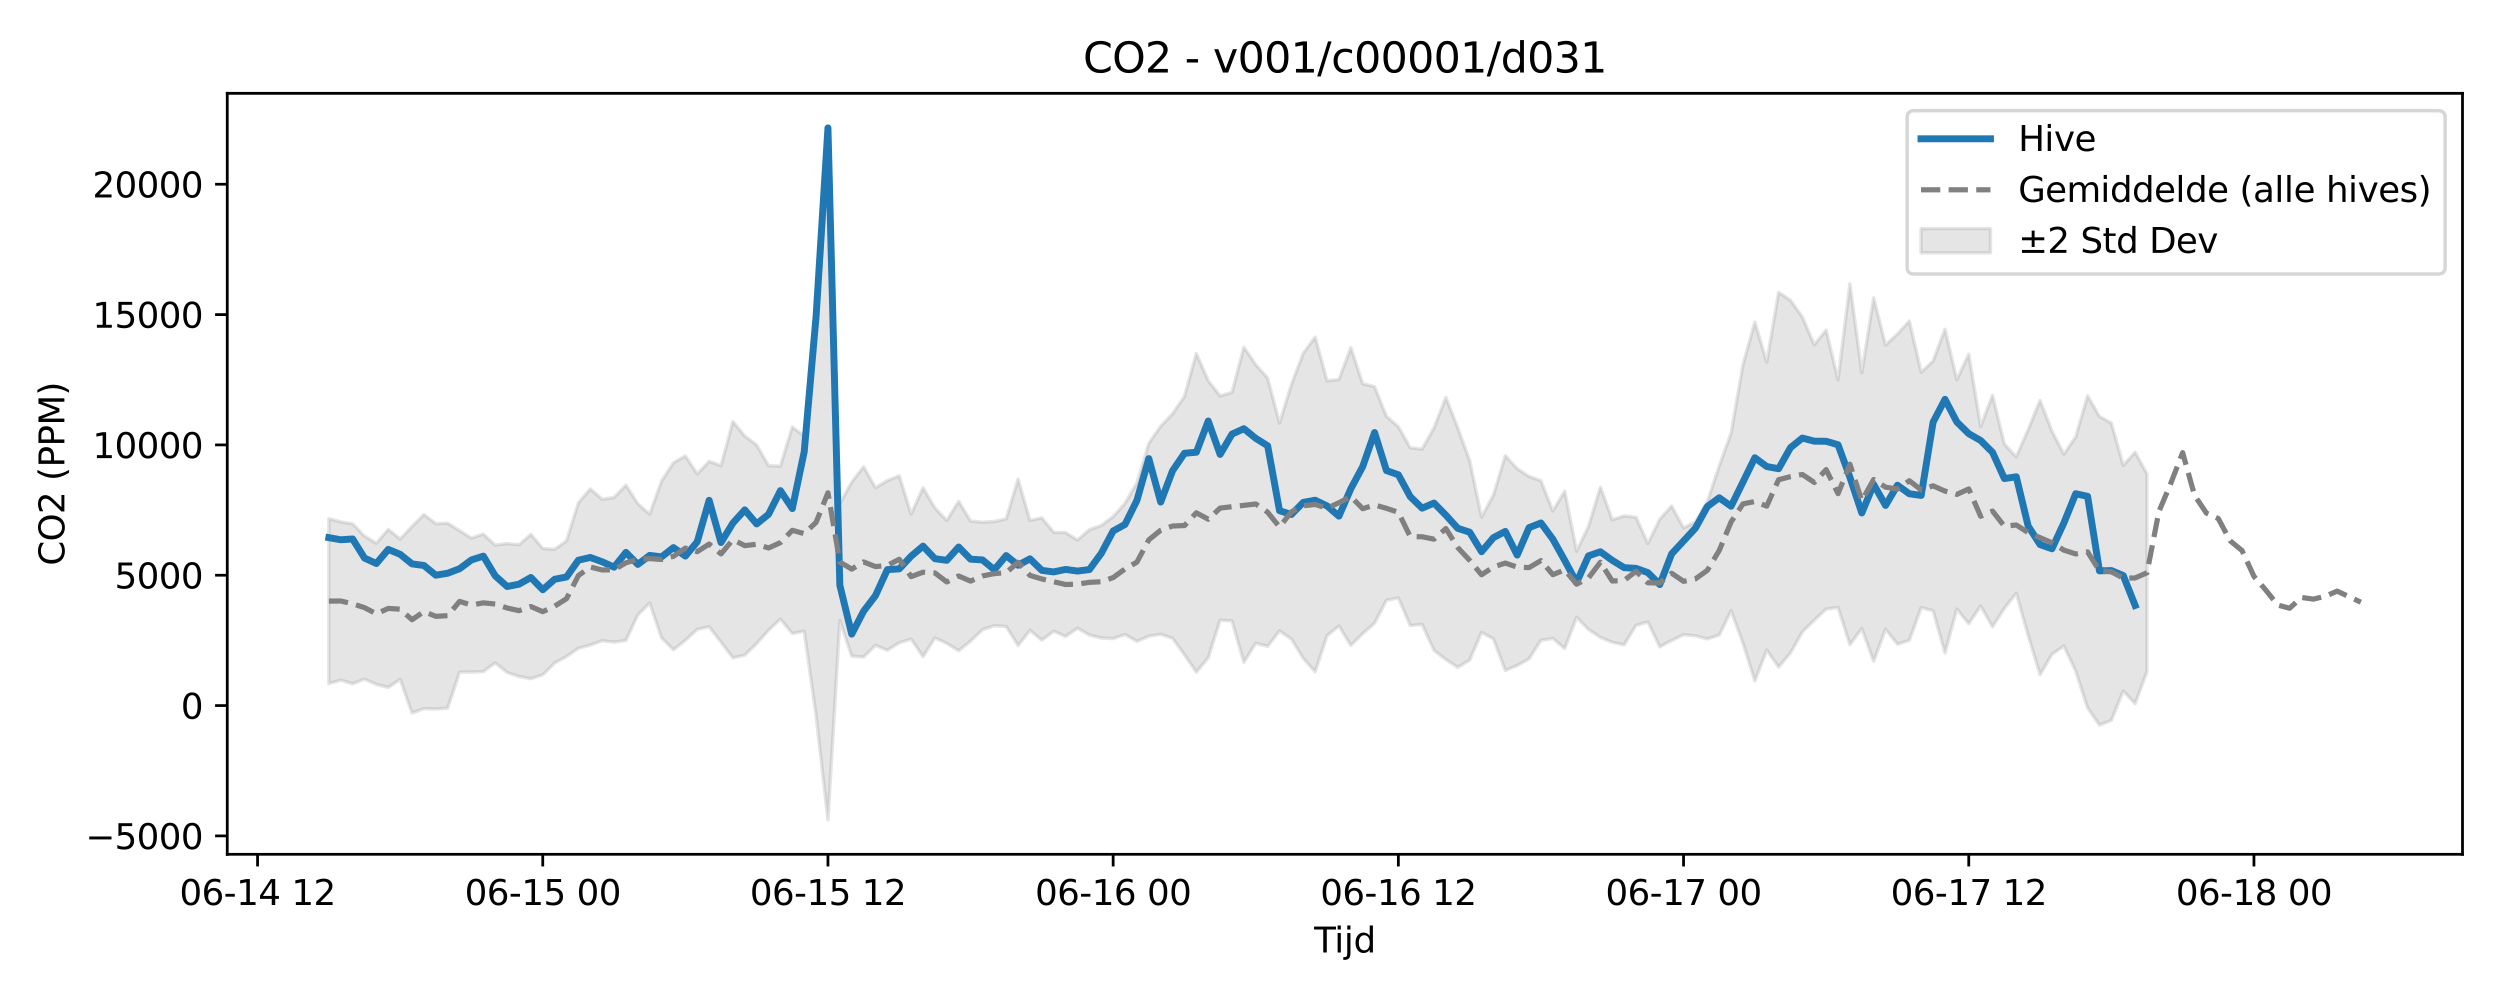 <?xml version="1.0" encoding="utf-8" standalone="no"?>
<!DOCTYPE svg PUBLIC "-//W3C//DTD SVG 1.1//EN"
  "http://www.w3.org/Graphics/SVG/1.1/DTD/svg11.dtd">
<svg xmlns:xlink="http://www.w3.org/1999/xlink" width="720pt" height="288pt" viewBox="0 0 720 288" xmlns="http://www.w3.org/2000/svg" version="1.1">
 <defs>
  <style type="text/css">*{stroke-linejoin: round; stroke-linecap: butt}</style>
 </defs>
 <g id="figure_1">
  <g id="patch_1">
   <path d="M 0 288 
L 720 288 
L 720 0 
L 0 0 
z
" style="fill: #ffffff"/>
  </g>
  <g id="axes_1">
   <g id="patch_2">
    <path d="M 65.45 246.04 
L 709.2 246.04 
L 709.2 26.88 
L 65.45 26.88 
z
" style="fill: #ffffff"/>
   </g>
   <g id="FillBetweenPolyCollection_1">
    <defs>
     <path id="m964cb16531" d="M 94.711 -138.63 
L 94.711 -91.133 
L 98.134 -92.121 
L 101.556 -91.079 
L 104.979 -92.403 
L 108.401 -90.89 
L 111.823 -90.005 
L 115.246 -92.346 
L 118.668 -82.645 
L 122.09 -83.895 
L 125.513 -83.794 
L 128.935 -84.058 
L 132.358 -94.414 
L 135.78 -94.449 
L 139.202 -94.579 
L 142.625 -97.083 
L 146.047 -94.321 
L 149.469 -93.159 
L 152.892 -92.535 
L 156.314 -93.641 
L 159.737 -97.05 
L 163.159 -98.911 
L 166.581 -101.287 
L 170.004 -102.213 
L 173.426 -103.475 
L 176.849 -103.066 
L 180.271 -103.557 
L 183.693 -110.902 
L 187.116 -114.313 
L 190.538 -104.28 
L 193.96 -100.845 
L 197.383 -103.594 
L 200.805 -106.721 
L 204.228 -107.488 
L 207.65 -103.096 
L 211.072 -98.554 
L 214.495 -99.306 
L 217.917 -102.648 
L 221.339 -106.47 
L 224.762 -109.695 
L 228.184 -105.545 
L 231.607 -106.222 
L 235.029 -81.845 
L 238.451 -51.922 
L 241.874 -109.278 
L 245.296 -99.041 
L 248.719 -98.768 
L 252.141 -102.13 
L 255.563 -100.721 
L 258.986 -102.885 
L 262.408 -103.938 
L 265.83 -98.891 
L 269.253 -104.271 
L 272.675 -102.708 
L 276.098 -100.598 
L 279.52 -103.345 
L 282.942 -106.643 
L 286.365 -107.786 
L 289.787 -107.569 
L 293.21 -102.1 
L 296.632 -106.453 
L 300.054 -103.639 
L 303.477 -106.207 
L 306.899 -104.697 
L 310.321 -107.072 
L 313.744 -105.116 
L 317.166 -104.264 
L 320.589 -104.086 
L 324.011 -105.231 
L 327.433 -103.292 
L 330.856 -104.769 
L 334.278 -105.334 
L 337.7 -104.16 
L 341.123 -99.441 
L 344.545 -94.432 
L 347.968 -98.549 
L 351.39 -109.365 
L 354.812 -109.198 
L 358.235 -97.233 
L 361.657 -102.745 
L 365.08 -101.862 
L 368.502 -106.312 
L 371.924 -103.958 
L 375.347 -98.381 
L 378.769 -94.531 
L 382.191 -104.929 
L 385.614 -107.726 
L 389.036 -102.128 
L 392.459 -105.502 
L 395.881 -108.536 
L 399.303 -115.114 
L 402.726 -115.797 
L 406.148 -107.871 
L 409.57 -108.163 
L 412.993 -100.664 
L 416.415 -98.037 
L 419.838 -95.811 
L 423.26 -97.874 
L 426.682 -105.856 
L 430.105 -104.006 
L 433.527 -94.916 
L 436.95 -96.318 
L 440.372 -98.278 
L 443.794 -103.584 
L 447.217 -104.123 
L 450.639 -101.247 
L 454.061 -110.225 
L 457.484 -106.707 
L 460.906 -104.443 
L 464.329 -103.014 
L 467.751 -102.274 
L 471.173 -107.904 
L 474.596 -108.845 
L 478.018 -101.716 
L 481.44 -103.547 
L 484.863 -105.183 
L 488.285 -104.892 
L 491.708 -103.979 
L 495.13 -105.098 
L 498.552 -112.104 
L 501.975 -102.798 
L 505.397 -91.897 
L 508.82 -100.778 
L 512.242 -95.88 
L 515.664 -99.95 
L 519.087 -106.029 
L 522.509 -109.37 
L 525.931 -112.574 
L 529.354 -113.055 
L 532.776 -102.349 
L 536.199 -106.96 
L 539.621 -97.562 
L 543.043 -106.765 
L 546.466 -102.478 
L 549.888 -103.57 
L 553.311 -113.001 
L 556.733 -112.101 
L 560.155 -99.964 
L 563.578 -112.58 
L 567 -108.363 
L 570.422 -113.466 
L 573.845 -107.476 
L 577.267 -112.781 
L 580.69 -117.143 
L 584.112 -104.97 
L 587.534 -93.705 
L 590.957 -99.536 
L 594.379 -101.958 
L 597.801 -94.732 
L 601.224 -84.121 
L 604.646 -79.173 
L 608.069 -80.508 
L 611.491 -88.993 
L 614.913 -85.341 
L 618.336 -94.605 
L 618.336 -151.494 
L 618.336 -151.494 
L 614.913 -157.755 
L 611.491 -153.997 
L 608.069 -166.165 
L 604.646 -168.051 
L 601.224 -173.992 
L 597.801 -162.186 
L 594.379 -157.188 
L 590.957 -163.852 
L 587.534 -172.654 
L 584.112 -164.26 
L 580.69 -156.458 
L 577.267 -160.092 
L 573.845 -174.148 
L 570.422 -165.172 
L 567 -186.003 
L 563.578 -178.642 
L 560.155 -193.167 
L 556.733 -184.061 
L 553.311 -180.792 
L 549.888 -195.533 
L 546.466 -191.822 
L 543.043 -188.628 
L 539.621 -202.219 
L 536.199 -180.679 
L 532.776 -206.277 
L 529.354 -178.602 
L 525.931 -192.918 
L 522.509 -188.73 
L 519.087 -196.678 
L 515.664 -201.494 
L 512.242 -203.818 
L 508.82 -183.71 
L 505.397 -195.234 
L 501.975 -182.947 
L 498.552 -163.256 
L 495.13 -153.808 
L 491.708 -143.486 
L 488.285 -137.674 
L 484.863 -135.974 
L 481.44 -142.249 
L 478.018 -138.473 
L 474.596 -131.473 
L 471.173 -139.041 
L 467.751 -139.406 
L 464.329 -138.331 
L 460.906 -147.706 
L 457.484 -136.37 
L 454.061 -129.287 
L 450.639 -146.528 
L 447.217 -140.863 
L 443.794 -149.529 
L 440.372 -150.781 
L 436.95 -153.035 
L 433.527 -156.756 
L 430.105 -145.412 
L 426.682 -139.077 
L 423.26 -155.366 
L 419.838 -164.78 
L 416.415 -173.526 
L 412.993 -164.777 
L 409.57 -158.664 
L 406.148 -159.027 
L 402.726 -165.121 
L 399.303 -168.079 
L 395.881 -176.632 
L 392.459 -177.487 
L 389.036 -187.852 
L 385.614 -178.708 
L 382.191 -178.325 
L 378.769 -190.9 
L 375.347 -186.294 
L 371.924 -177.234 
L 368.502 -166.141 
L 365.08 -179.101 
L 361.657 -182.957 
L 358.235 -188.012 
L 354.812 -174.998 
L 351.39 -173.987 
L 347.968 -178.365 
L 344.545 -186.204 
L 341.123 -173.837 
L 337.7 -168.851 
L 334.278 -165.257 
L 330.856 -160.288 
L 327.433 -148.936 
L 324.011 -143.055 
L 320.589 -139.234 
L 317.166 -136.642 
L 313.744 -135.455 
L 310.321 -132.457 
L 306.899 -134.621 
L 303.477 -134.666 
L 300.054 -138.879 
L 296.632 -138.097 
L 293.21 -150.026 
L 289.787 -138.572 
L 286.365 -137.809 
L 282.942 -137.61 
L 279.52 -137.929 
L 276.098 -143.626 
L 272.675 -138.099 
L 269.253 -141.719 
L 265.83 -147.526 
L 262.408 -139.929 
L 258.986 -150.966 
L 255.563 -149.605 
L 252.141 -147.526 
L 248.719 -153.554 
L 245.296 -149.147 
L 241.874 -142.991 
L 238.451 -240.238 
L 235.029 -193.274 
L 231.607 -162.407 
L 228.184 -164.997 
L 224.762 -153.77 
L 221.339 -153.88 
L 217.917 -159.869 
L 214.495 -162.399 
L 211.072 -166.611 
L 207.65 -153.862 
L 204.228 -155.132 
L 200.805 -151.515 
L 197.383 -156.689 
L 193.96 -154.726 
L 190.538 -149.467 
L 187.116 -139.915 
L 183.693 -142.918 
L 180.271 -148.292 
L 176.849 -144.729 
L 173.426 -144.22 
L 170.004 -147.191 
L 166.581 -143.199 
L 163.159 -132.263 
L 159.737 -129.791 
L 156.314 -130.039 
L 152.892 -134.098 
L 149.469 -131.107 
L 146.047 -131.46 
L 142.625 -131 
L 139.202 -134.179 
L 135.78 -133.027 
L 132.358 -135.169 
L 128.935 -137.311 
L 125.513 -137.198 
L 122.09 -139.821 
L 118.668 -136.393 
L 115.246 -132.767 
L 111.823 -135.542 
L 108.401 -131.556 
L 104.979 -133.592 
L 101.556 -137.13 
L 98.134 -137.703 
L 94.711 -138.63 
z
" style="stroke: #808080; stroke-opacity: 0.2"/>
    </defs>
    <g clip-path="url(#p8653b56f9a)">
     <use xlink:href="#m964cb16531" x="0" y="288" style="fill: #808080; fill-opacity: 0.2; stroke: #808080; stroke-opacity: 0.2"/>
    </g>
   </g>
   <g id="matplotlib.axis_1">
    <g id="xtick_1">
     <g id="line2d_1">
      <defs>
       <path id="m9cce26151d" d="M 0 0 
L 0 3.5 
" style="stroke: #000000; stroke-width: 0.8"/>
      </defs>
      <g>
       <use xlink:href="#m9cce26151d" x="74.177" y="246.04" style="stroke: #000000; stroke-width: 0.8"/>
      </g>
     </g>
     <g id="text_1">
      <!-- 06-14 12 -->
      <g transform="translate(51.697 260.638) scale(0.1 -0.1)">
       <defs>
        <path id="DejaVuSans-30" d="M 2034 4250 
Q 1547 4250 1301 3770 
Q 1056 3291 1056 2328 
Q 1056 1369 1301 889 
Q 1547 409 2034 409 
Q 2525 409 2770 889 
Q 3016 1369 3016 2328 
Q 3016 3291 2770 3770 
Q 2525 4250 2034 4250 
z
M 2034 4750 
Q 2819 4750 3233 4129 
Q 3647 3509 3647 2328 
Q 3647 1150 3233 529 
Q 2819 -91 2034 -91 
Q 1250 -91 836 529 
Q 422 1150 422 2328 
Q 422 3509 836 4129 
Q 1250 4750 2034 4750 
z
" transform="scale(0.016)"/>
        <path id="DejaVuSans-36" d="M 2113 2584 
Q 1688 2584 1439 2293 
Q 1191 2003 1191 1497 
Q 1191 994 1439 701 
Q 1688 409 2113 409 
Q 2538 409 2786 701 
Q 3034 994 3034 1497 
Q 3034 2003 2786 2293 
Q 2538 2584 2113 2584 
z
M 3366 4563 
L 3366 3988 
Q 3128 4100 2886 4159 
Q 2644 4219 2406 4219 
Q 1781 4219 1451 3797 
Q 1122 3375 1075 2522 
Q 1259 2794 1537 2939 
Q 1816 3084 2150 3084 
Q 2853 3084 3261 2657 
Q 3669 2231 3669 1497 
Q 3669 778 3244 343 
Q 2819 -91 2113 -91 
Q 1303 -91 875 529 
Q 447 1150 447 2328 
Q 447 3434 972 4092 
Q 1497 4750 2381 4750 
Q 2619 4750 2861 4703 
Q 3103 4656 3366 4563 
z
" transform="scale(0.016)"/>
        <path id="DejaVuSans-2d" d="M 313 2009 
L 1997 2009 
L 1997 1497 
L 313 1497 
L 313 2009 
z
" transform="scale(0.016)"/>
        <path id="DejaVuSans-31" d="M 794 531 
L 1825 531 
L 1825 4091 
L 703 3866 
L 703 4441 
L 1819 4666 
L 2450 4666 
L 2450 531 
L 3481 531 
L 3481 0 
L 794 0 
L 794 531 
z
" transform="scale(0.016)"/>
        <path id="DejaVuSans-34" d="M 2419 4116 
L 825 1625 
L 2419 1625 
L 2419 4116 
z
M 2253 4666 
L 3047 4666 
L 3047 1625 
L 3713 1625 
L 3713 1100 
L 3047 1100 
L 3047 0 
L 2419 0 
L 2419 1100 
L 313 1100 
L 313 1709 
L 2253 4666 
z
" transform="scale(0.016)"/>
        <path id="DejaVuSans-20" transform="scale(0.016)"/>
        <path id="DejaVuSans-32" d="M 1228 531 
L 3431 531 
L 3431 0 
L 469 0 
L 469 531 
Q 828 903 1448 1529 
Q 2069 2156 2228 2338 
Q 2531 2678 2651 2914 
Q 2772 3150 2772 3378 
Q 2772 3750 2511 3984 
Q 2250 4219 1831 4219 
Q 1534 4219 1204 4116 
Q 875 4013 500 3803 
L 500 4441 
Q 881 4594 1212 4672 
Q 1544 4750 1819 4750 
Q 2544 4750 2975 4387 
Q 3406 4025 3406 3419 
Q 3406 3131 3298 2873 
Q 3191 2616 2906 2266 
Q 2828 2175 2409 1742 
Q 1991 1309 1228 531 
z
" transform="scale(0.016)"/>
       </defs>
       <use xlink:href="#DejaVuSans-30"/>
       <use xlink:href="#DejaVuSans-36" transform="translate(63.623 0)"/>
       <use xlink:href="#DejaVuSans-2d" transform="translate(127.246 0)"/>
       <use xlink:href="#DejaVuSans-31" transform="translate(163.33 0)"/>
       <use xlink:href="#DejaVuSans-34" transform="translate(226.953 0)"/>
       <use xlink:href="#DejaVuSans-20" transform="translate(290.576 0)"/>
       <use xlink:href="#DejaVuSans-31" transform="translate(322.363 0)"/>
       <use xlink:href="#DejaVuSans-32" transform="translate(385.986 0)"/>
      </g>
     </g>
    </g>
    <g id="xtick_2">
     <g id="line2d_2">
      <g>
       <use xlink:href="#m9cce26151d" x="156.314" y="246.04" style="stroke: #000000; stroke-width: 0.8"/>
      </g>
     </g>
     <g id="text_2">
      <!-- 06-15 00 -->
      <g transform="translate(133.834 260.638) scale(0.1 -0.1)">
       <defs>
        <path id="DejaVuSans-35" d="M 691 4666 
L 3169 4666 
L 3169 4134 
L 1269 4134 
L 1269 2991 
Q 1406 3038 1543 3061 
Q 1681 3084 1819 3084 
Q 2600 3084 3056 2656 
Q 3513 2228 3513 1497 
Q 3513 744 3044 326 
Q 2575 -91 1722 -91 
Q 1428 -91 1123 -41 
Q 819 9 494 109 
L 494 744 
Q 775 591 1075 516 
Q 1375 441 1709 441 
Q 2250 441 2565 725 
Q 2881 1009 2881 1497 
Q 2881 1984 2565 2268 
Q 2250 2553 1709 2553 
Q 1456 2553 1204 2497 
Q 953 2441 691 2322 
L 691 4666 
z
" transform="scale(0.016)"/>
       </defs>
       <use xlink:href="#DejaVuSans-30"/>
       <use xlink:href="#DejaVuSans-36" transform="translate(63.623 0)"/>
       <use xlink:href="#DejaVuSans-2d" transform="translate(127.246 0)"/>
       <use xlink:href="#DejaVuSans-31" transform="translate(163.33 0)"/>
       <use xlink:href="#DejaVuSans-35" transform="translate(226.953 0)"/>
       <use xlink:href="#DejaVuSans-20" transform="translate(290.576 0)"/>
       <use xlink:href="#DejaVuSans-30" transform="translate(322.363 0)"/>
       <use xlink:href="#DejaVuSans-30" transform="translate(385.986 0)"/>
      </g>
     </g>
    </g>
    <g id="xtick_3">
     <g id="line2d_3">
      <g>
       <use xlink:href="#m9cce26151d" x="238.451" y="246.04" style="stroke: #000000; stroke-width: 0.8"/>
      </g>
     </g>
     <g id="text_3">
      <!-- 06-15 12 -->
      <g transform="translate(215.971 260.638) scale(0.1 -0.1)">
       <use xlink:href="#DejaVuSans-30"/>
       <use xlink:href="#DejaVuSans-36" transform="translate(63.623 0)"/>
       <use xlink:href="#DejaVuSans-2d" transform="translate(127.246 0)"/>
       <use xlink:href="#DejaVuSans-31" transform="translate(163.33 0)"/>
       <use xlink:href="#DejaVuSans-35" transform="translate(226.953 0)"/>
       <use xlink:href="#DejaVuSans-20" transform="translate(290.576 0)"/>
       <use xlink:href="#DejaVuSans-31" transform="translate(322.363 0)"/>
       <use xlink:href="#DejaVuSans-32" transform="translate(385.986 0)"/>
      </g>
     </g>
    </g>
    <g id="xtick_4">
     <g id="line2d_4">
      <g>
       <use xlink:href="#m9cce26151d" x="320.589" y="246.04" style="stroke: #000000; stroke-width: 0.8"/>
      </g>
     </g>
     <g id="text_4">
      <!-- 06-16 00 -->
      <g transform="translate(298.108 260.638) scale(0.1 -0.1)">
       <use xlink:href="#DejaVuSans-30"/>
       <use xlink:href="#DejaVuSans-36" transform="translate(63.623 0)"/>
       <use xlink:href="#DejaVuSans-2d" transform="translate(127.246 0)"/>
       <use xlink:href="#DejaVuSans-31" transform="translate(163.33 0)"/>
       <use xlink:href="#DejaVuSans-36" transform="translate(226.953 0)"/>
       <use xlink:href="#DejaVuSans-20" transform="translate(290.576 0)"/>
       <use xlink:href="#DejaVuSans-30" transform="translate(322.363 0)"/>
       <use xlink:href="#DejaVuSans-30" transform="translate(385.986 0)"/>
      </g>
     </g>
    </g>
    <g id="xtick_5">
     <g id="line2d_5">
      <g>
       <use xlink:href="#m9cce26151d" x="402.726" y="246.04" style="stroke: #000000; stroke-width: 0.8"/>
      </g>
     </g>
     <g id="text_5">
      <!-- 06-16 12 -->
      <g transform="translate(380.245 260.638) scale(0.1 -0.1)">
       <use xlink:href="#DejaVuSans-30"/>
       <use xlink:href="#DejaVuSans-36" transform="translate(63.623 0)"/>
       <use xlink:href="#DejaVuSans-2d" transform="translate(127.246 0)"/>
       <use xlink:href="#DejaVuSans-31" transform="translate(163.33 0)"/>
       <use xlink:href="#DejaVuSans-36" transform="translate(226.953 0)"/>
       <use xlink:href="#DejaVuSans-20" transform="translate(290.576 0)"/>
       <use xlink:href="#DejaVuSans-31" transform="translate(322.363 0)"/>
       <use xlink:href="#DejaVuSans-32" transform="translate(385.986 0)"/>
      </g>
     </g>
    </g>
    <g id="xtick_6">
     <g id="line2d_6">
      <g>
       <use xlink:href="#m9cce26151d" x="484.863" y="246.04" style="stroke: #000000; stroke-width: 0.8"/>
      </g>
     </g>
     <g id="text_6">
      <!-- 06-17 00 -->
      <g transform="translate(462.382 260.638) scale(0.1 -0.1)">
       <defs>
        <path id="DejaVuSans-37" d="M 525 4666 
L 3525 4666 
L 3525 4397 
L 1831 0 
L 1172 0 
L 2766 4134 
L 525 4134 
L 525 4666 
z
" transform="scale(0.016)"/>
       </defs>
       <use xlink:href="#DejaVuSans-30"/>
       <use xlink:href="#DejaVuSans-36" transform="translate(63.623 0)"/>
       <use xlink:href="#DejaVuSans-2d" transform="translate(127.246 0)"/>
       <use xlink:href="#DejaVuSans-31" transform="translate(163.33 0)"/>
       <use xlink:href="#DejaVuSans-37" transform="translate(226.953 0)"/>
       <use xlink:href="#DejaVuSans-20" transform="translate(290.576 0)"/>
       <use xlink:href="#DejaVuSans-30" transform="translate(322.363 0)"/>
       <use xlink:href="#DejaVuSans-30" transform="translate(385.986 0)"/>
      </g>
     </g>
    </g>
    <g id="xtick_7">
     <g id="line2d_7">
      <g>
       <use xlink:href="#m9cce26151d" x="567" y="246.04" style="stroke: #000000; stroke-width: 0.8"/>
      </g>
     </g>
     <g id="text_7">
      <!-- 06-17 12 -->
      <g transform="translate(544.52 260.638) scale(0.1 -0.1)">
       <use xlink:href="#DejaVuSans-30"/>
       <use xlink:href="#DejaVuSans-36" transform="translate(63.623 0)"/>
       <use xlink:href="#DejaVuSans-2d" transform="translate(127.246 0)"/>
       <use xlink:href="#DejaVuSans-31" transform="translate(163.33 0)"/>
       <use xlink:href="#DejaVuSans-37" transform="translate(226.953 0)"/>
       <use xlink:href="#DejaVuSans-20" transform="translate(290.576 0)"/>
       <use xlink:href="#DejaVuSans-31" transform="translate(322.363 0)"/>
       <use xlink:href="#DejaVuSans-32" transform="translate(385.986 0)"/>
      </g>
     </g>
    </g>
    <g id="xtick_8">
     <g id="line2d_8">
      <g>
       <use xlink:href="#m9cce26151d" x="649.137" y="246.04" style="stroke: #000000; stroke-width: 0.8"/>
      </g>
     </g>
     <g id="text_8">
      <!-- 06-18 00 -->
      <g transform="translate(626.657 260.638) scale(0.1 -0.1)">
       <defs>
        <path id="DejaVuSans-38" d="M 2034 2216 
Q 1584 2216 1326 1975 
Q 1069 1734 1069 1313 
Q 1069 891 1326 650 
Q 1584 409 2034 409 
Q 2484 409 2743 651 
Q 3003 894 3003 1313 
Q 3003 1734 2745 1975 
Q 2488 2216 2034 2216 
z
M 1403 2484 
Q 997 2584 770 2862 
Q 544 3141 544 3541 
Q 544 4100 942 4425 
Q 1341 4750 2034 4750 
Q 2731 4750 3128 4425 
Q 3525 4100 3525 3541 
Q 3525 3141 3298 2862 
Q 3072 2584 2669 2484 
Q 3125 2378 3379 2068 
Q 3634 1759 3634 1313 
Q 3634 634 3220 271 
Q 2806 -91 2034 -91 
Q 1263 -91 848 271 
Q 434 634 434 1313 
Q 434 1759 690 2068 
Q 947 2378 1403 2484 
z
M 1172 3481 
Q 1172 3119 1398 2916 
Q 1625 2713 2034 2713 
Q 2441 2713 2670 2916 
Q 2900 3119 2900 3481 
Q 2900 3844 2670 4047 
Q 2441 4250 2034 4250 
Q 1625 4250 1398 4047 
Q 1172 3844 1172 3481 
z
" transform="scale(0.016)"/>
       </defs>
       <use xlink:href="#DejaVuSans-30"/>
       <use xlink:href="#DejaVuSans-36" transform="translate(63.623 0)"/>
       <use xlink:href="#DejaVuSans-2d" transform="translate(127.246 0)"/>
       <use xlink:href="#DejaVuSans-31" transform="translate(163.33 0)"/>
       <use xlink:href="#DejaVuSans-38" transform="translate(226.953 0)"/>
       <use xlink:href="#DejaVuSans-20" transform="translate(290.576 0)"/>
       <use xlink:href="#DejaVuSans-30" transform="translate(322.363 0)"/>
       <use xlink:href="#DejaVuSans-30" transform="translate(385.986 0)"/>
      </g>
     </g>
    </g>
    <g id="text_9">
     <!-- Tijd -->
     <g transform="translate(378.475 274.317) scale(0.1 -0.1)">
      <defs>
       <path id="DejaVuSans-54" d="M -19 4666 
L 3928 4666 
L 3928 4134 
L 2272 4134 
L 2272 0 
L 1638 0 
L 1638 4134 
L -19 4134 
L -19 4666 
z
" transform="scale(0.016)"/>
       <path id="DejaVuSans-69" d="M 603 3500 
L 1178 3500 
L 1178 0 
L 603 0 
L 603 3500 
z
M 603 4863 
L 1178 4863 
L 1178 4134 
L 603 4134 
L 603 4863 
z
" transform="scale(0.016)"/>
       <path id="DejaVuSans-6a" d="M 603 3500 
L 1178 3500 
L 1178 -63 
Q 1178 -731 923 -1031 
Q 669 -1331 103 -1331 
L -116 -1331 
L -116 -844 
L 38 -844 
Q 366 -844 484 -692 
Q 603 -541 603 -63 
L 603 3500 
z
M 603 4863 
L 1178 4863 
L 1178 4134 
L 603 4134 
L 603 4863 
z
" transform="scale(0.016)"/>
       <path id="DejaVuSans-64" d="M 2906 2969 
L 2906 4863 
L 3481 4863 
L 3481 0 
L 2906 0 
L 2906 525 
Q 2725 213 2448 61 
Q 2172 -91 1784 -91 
Q 1150 -91 751 415 
Q 353 922 353 1747 
Q 353 2572 751 3078 
Q 1150 3584 1784 3584 
Q 2172 3584 2448 3432 
Q 2725 3281 2906 2969 
z
M 947 1747 
Q 947 1113 1208 752 
Q 1469 391 1925 391 
Q 2381 391 2643 752 
Q 2906 1113 2906 1747 
Q 2906 2381 2643 2742 
Q 2381 3103 1925 3103 
Q 1469 3103 1208 2742 
Q 947 2381 947 1747 
z
" transform="scale(0.016)"/>
      </defs>
      <use xlink:href="#DejaVuSans-54"/>
      <use xlink:href="#DejaVuSans-69" transform="translate(57.959 0)"/>
      <use xlink:href="#DejaVuSans-6a" transform="translate(85.742 0)"/>
      <use xlink:href="#DejaVuSans-64" transform="translate(113.525 0)"/>
     </g>
    </g>
   </g>
   <g id="matplotlib.axis_2">
    <g id="ytick_1">
     <g id="line2d_9">
      <defs>
       <path id="m018c1192df" d="M 0 0 
L -3.5 0 
" style="stroke: #000000; stroke-width: 0.8"/>
      </defs>
      <g>
       <use xlink:href="#m018c1192df" x="65.45" y="240.74" style="stroke: #000000; stroke-width: 0.8"/>
      </g>
     </g>
     <g id="text_10">
      <!-- −5000 -->
      <g transform="translate(24.62 244.54) scale(0.1 -0.1)">
       <defs>
        <path id="DejaVuSans-2212" d="M 678 2272 
L 4684 2272 
L 4684 1741 
L 678 1741 
L 678 2272 
z
" transform="scale(0.016)"/>
       </defs>
       <use xlink:href="#DejaVuSans-2212"/>
       <use xlink:href="#DejaVuSans-35" transform="translate(83.789 0)"/>
       <use xlink:href="#DejaVuSans-30" transform="translate(147.412 0)"/>
       <use xlink:href="#DejaVuSans-30" transform="translate(211.035 0)"/>
       <use xlink:href="#DejaVuSans-30" transform="translate(274.658 0)"/>
      </g>
     </g>
    </g>
    <g id="ytick_2">
     <g id="line2d_10">
      <g>
       <use xlink:href="#m018c1192df" x="65.45" y="203.205" style="stroke: #000000; stroke-width: 0.8"/>
      </g>
     </g>
     <g id="text_11">
      <!-- 0 -->
      <g transform="translate(52.087 207.004) scale(0.1 -0.1)">
       <use xlink:href="#DejaVuSans-30"/>
      </g>
     </g>
    </g>
    <g id="ytick_3">
     <g id="line2d_11">
      <g>
       <use xlink:href="#m018c1192df" x="65.45" y="165.669" style="stroke: #000000; stroke-width: 0.8"/>
      </g>
     </g>
     <g id="text_12">
      <!-- 5000 -->
      <g transform="translate(33 169.468) scale(0.1 -0.1)">
       <use xlink:href="#DejaVuSans-35"/>
       <use xlink:href="#DejaVuSans-30" transform="translate(63.623 0)"/>
       <use xlink:href="#DejaVuSans-30" transform="translate(127.246 0)"/>
       <use xlink:href="#DejaVuSans-30" transform="translate(190.869 0)"/>
      </g>
     </g>
    </g>
    <g id="ytick_4">
     <g id="line2d_12">
      <g>
       <use xlink:href="#m018c1192df" x="65.45" y="128.133" style="stroke: #000000; stroke-width: 0.8"/>
      </g>
     </g>
     <g id="text_13">
      <!-- 10000 -->
      <g transform="translate(26.637 131.933) scale(0.1 -0.1)">
       <use xlink:href="#DejaVuSans-31"/>
       <use xlink:href="#DejaVuSans-30" transform="translate(63.623 0)"/>
       <use xlink:href="#DejaVuSans-30" transform="translate(127.246 0)"/>
       <use xlink:href="#DejaVuSans-30" transform="translate(190.869 0)"/>
       <use xlink:href="#DejaVuSans-30" transform="translate(254.492 0)"/>
      </g>
     </g>
    </g>
    <g id="ytick_5">
     <g id="line2d_13">
      <g>
       <use xlink:href="#m018c1192df" x="65.45" y="90.598" style="stroke: #000000; stroke-width: 0.8"/>
      </g>
     </g>
     <g id="text_14">
      <!-- 15000 -->
      <g transform="translate(26.637 94.397) scale(0.1 -0.1)">
       <use xlink:href="#DejaVuSans-31"/>
       <use xlink:href="#DejaVuSans-35" transform="translate(63.623 0)"/>
       <use xlink:href="#DejaVuSans-30" transform="translate(127.246 0)"/>
       <use xlink:href="#DejaVuSans-30" transform="translate(190.869 0)"/>
       <use xlink:href="#DejaVuSans-30" transform="translate(254.492 0)"/>
      </g>
     </g>
    </g>
    <g id="ytick_6">
     <g id="line2d_14">
      <g>
       <use xlink:href="#m018c1192df" x="65.45" y="53.062" style="stroke: #000000; stroke-width: 0.8"/>
      </g>
     </g>
     <g id="text_15">
      <!-- 20000 -->
      <g transform="translate(26.637 56.861) scale(0.1 -0.1)">
       <use xlink:href="#DejaVuSans-32"/>
       <use xlink:href="#DejaVuSans-30" transform="translate(63.623 0)"/>
       <use xlink:href="#DejaVuSans-30" transform="translate(127.246 0)"/>
       <use xlink:href="#DejaVuSans-30" transform="translate(190.869 0)"/>
       <use xlink:href="#DejaVuSans-30" transform="translate(254.492 0)"/>
      </g>
     </g>
    </g>
    <g id="text_16">
     <!-- CO2 (PPM) -->
     <g transform="translate(18.541 162.903) rotate(-90) scale(0.1 -0.1)">
      <defs>
       <path id="DejaVuSans-43" d="M 4122 4306 
L 4122 3641 
Q 3803 3938 3442 4084 
Q 3081 4231 2675 4231 
Q 1875 4231 1450 3742 
Q 1025 3253 1025 2328 
Q 1025 1406 1450 917 
Q 1875 428 2675 428 
Q 3081 428 3442 575 
Q 3803 722 4122 1019 
L 4122 359 
Q 3791 134 3420 21 
Q 3050 -91 2638 -91 
Q 1578 -91 968 557 
Q 359 1206 359 2328 
Q 359 3453 968 4101 
Q 1578 4750 2638 4750 
Q 3056 4750 3426 4639 
Q 3797 4528 4122 4306 
z
" transform="scale(0.016)"/>
       <path id="DejaVuSans-4f" d="M 2522 4238 
Q 1834 4238 1429 3725 
Q 1025 3213 1025 2328 
Q 1025 1447 1429 934 
Q 1834 422 2522 422 
Q 3209 422 3611 934 
Q 4013 1447 4013 2328 
Q 4013 3213 3611 3725 
Q 3209 4238 2522 4238 
z
M 2522 4750 
Q 3503 4750 4090 4092 
Q 4678 3434 4678 2328 
Q 4678 1225 4090 567 
Q 3503 -91 2522 -91 
Q 1538 -91 948 565 
Q 359 1222 359 2328 
Q 359 3434 948 4092 
Q 1538 4750 2522 4750 
z
" transform="scale(0.016)"/>
       <path id="DejaVuSans-28" d="M 1984 4856 
Q 1566 4138 1362 3434 
Q 1159 2731 1159 2009 
Q 1159 1288 1364 580 
Q 1569 -128 1984 -844 
L 1484 -844 
Q 1016 -109 783 600 
Q 550 1309 550 2009 
Q 550 2706 781 3412 
Q 1013 4119 1484 4856 
L 1984 4856 
z
" transform="scale(0.016)"/>
       <path id="DejaVuSans-50" d="M 1259 4147 
L 1259 2394 
L 2053 2394 
Q 2494 2394 2734 2622 
Q 2975 2850 2975 3272 
Q 2975 3691 2734 3919 
Q 2494 4147 2053 4147 
L 1259 4147 
z
M 628 4666 
L 2053 4666 
Q 2838 4666 3239 4311 
Q 3641 3956 3641 3272 
Q 3641 2581 3239 2228 
Q 2838 1875 2053 1875 
L 1259 1875 
L 1259 0 
L 628 0 
L 628 4666 
z
" transform="scale(0.016)"/>
       <path id="DejaVuSans-4d" d="M 628 4666 
L 1569 4666 
L 2759 1491 
L 3956 4666 
L 4897 4666 
L 4897 0 
L 4281 0 
L 4281 4097 
L 3078 897 
L 2444 897 
L 1241 4097 
L 1241 0 
L 628 0 
L 628 4666 
z
" transform="scale(0.016)"/>
       <path id="DejaVuSans-29" d="M 513 4856 
L 1013 4856 
Q 1481 4119 1714 3412 
Q 1947 2706 1947 2009 
Q 1947 1309 1714 600 
Q 1481 -109 1013 -844 
L 513 -844 
Q 928 -128 1133 580 
Q 1338 1288 1338 2009 
Q 1338 2731 1133 3434 
Q 928 4138 513 4856 
z
" transform="scale(0.016)"/>
      </defs>
      <use xlink:href="#DejaVuSans-43"/>
      <use xlink:href="#DejaVuSans-4f" transform="translate(69.824 0)"/>
      <use xlink:href="#DejaVuSans-32" transform="translate(148.535 0)"/>
      <use xlink:href="#DejaVuSans-20" transform="translate(212.158 0)"/>
      <use xlink:href="#DejaVuSans-28" transform="translate(243.945 0)"/>
      <use xlink:href="#DejaVuSans-50" transform="translate(282.959 0)"/>
      <use xlink:href="#DejaVuSans-50" transform="translate(343.262 0)"/>
      <use xlink:href="#DejaVuSans-4d" transform="translate(403.564 0)"/>
      <use xlink:href="#DejaVuSans-29" transform="translate(489.844 0)"/>
     </g>
    </g>
   </g>
   <g id="line2d_15">
    <path d="M 94.711 154.844 
L 98.134 155.454 
L 101.556 155.224 
L 104.979 160.726 
L 108.401 162.288 
L 111.823 158.227 
L 115.246 159.648 
L 118.668 162.4 
L 122.09 162.861 
L 125.513 165.657 
L 128.935 165.094 
L 132.358 163.792 
L 135.78 161.257 
L 139.202 160.166 
L 142.625 165.849 
L 146.047 168.915 
L 149.469 168.249 
L 152.892 166.315 
L 156.314 169.843 
L 159.737 166.833 
L 163.159 166.17 
L 166.581 161.333 
L 170.004 160.549 
L 173.426 161.793 
L 176.849 163.349 
L 180.271 159.093 
L 183.693 162.549 
L 187.116 159.949 
L 190.538 160.372 
L 193.96 157.704 
L 197.383 160.151 
L 200.805 156.035 
L 204.228 144.091 
L 207.65 156.25 
L 211.072 150.645 
L 214.495 146.849 
L 217.917 150.893 
L 221.339 148.122 
L 224.762 141.309 
L 228.184 146.47 
L 231.607 130.128 
L 235.029 91.143 
L 238.451 36.842 
L 241.874 168.557 
L 245.296 182.625 
L 248.719 176.019 
L 252.141 171.525 
L 255.563 164.048 
L 258.986 163.835 
L 262.408 160.179 
L 265.83 157.289 
L 269.253 160.902 
L 272.675 161.373 
L 276.098 157.546 
L 279.52 161.042 
L 282.942 161.257 
L 286.365 164.07 
L 289.787 160.006 
L 293.21 162.789 
L 296.632 160.945 
L 300.054 164.268 
L 303.477 164.708 
L 306.899 163.995 
L 310.321 164.465 
L 313.744 164.038 
L 317.166 159.358 
L 320.589 152.925 
L 324.011 151.028 
L 327.433 144.111 
L 330.856 132.08 
L 334.278 144.594 
L 337.7 135.573 
L 341.123 130.543 
L 344.545 130.243 
L 347.968 121.254 
L 351.39 130.864 
L 354.812 125.026 
L 358.235 123.467 
L 361.657 126.244 
L 365.08 128.376 
L 368.502 147.074 
L 371.924 148.175 
L 375.347 144.687 
L 378.769 144.064 
L 382.191 145.708 
L 385.614 148.643 
L 389.036 140.758 
L 392.459 134.367 
L 395.881 124.571 
L 399.303 135.528 
L 402.726 136.734 
L 406.148 143.03 
L 409.57 146.353 
L 412.993 144.882 
L 416.415 148.37 
L 419.838 152.159 
L 423.26 153.265 
L 426.682 158.89 
L 430.105 154.844 
L 433.527 153.05 
L 436.95 159.861 
L 440.372 151.964 
L 443.794 150.622 
L 447.217 155.274 
L 450.639 161.403 
L 454.061 167.767 
L 457.484 160.101 
L 460.906 158.905 
L 464.329 161.375 
L 467.751 163.487 
L 471.173 163.687 
L 474.596 164.916 
L 478.018 168.342 
L 481.44 159.506 
L 488.285 152.104 
L 491.708 145.88 
L 495.13 143.36 
L 498.552 145.803 
L 505.397 131.832 
L 508.82 134.369 
L 512.242 134.99 
L 515.664 128.914 
L 519.087 126.162 
L 522.509 127.055 
L 525.931 127.088 
L 529.354 128.091 
L 532.776 137.46 
L 536.199 147.737 
L 539.621 139.527 
L 543.043 145.565 
L 546.466 139.747 
L 549.888 142.209 
L 553.311 142.68 
L 556.733 121.58 
L 560.155 115.009 
L 563.578 121.54 
L 567 124.9 
L 570.422 126.86 
L 573.845 130.271 
L 577.267 137.823 
L 580.69 137.312 
L 584.112 151.508 
L 587.534 156.831 
L 590.957 158.044 
L 594.379 150.647 
L 597.801 142.194 
L 601.224 142.943 
L 604.646 164.403 
L 608.069 164.32 
L 611.491 165.757 
L 614.913 174.355 
L 614.913 174.355 
" clip-path="url(#p8653b56f9a)" style="fill: none; stroke: #1f77b4; stroke-width: 2; stroke-linecap: square"/>
   </g>
   <g id="line2d_16">
    <path d="M 94.711 173.119 
L 98.134 173.088 
L 101.556 173.895 
L 104.979 175.002 
L 108.401 176.777 
L 111.823 175.227 
L 115.246 175.443 
L 118.668 178.481 
L 122.09 176.142 
L 125.513 177.504 
L 128.935 177.316 
L 132.358 173.208 
L 135.78 174.262 
L 139.202 173.621 
L 142.625 173.959 
L 146.047 175.109 
L 149.469 175.867 
L 152.892 174.684 
L 156.314 176.16 
L 159.737 174.579 
L 163.159 172.413 
L 166.581 165.757 
L 170.004 163.298 
L 173.426 164.153 
L 176.849 164.103 
L 180.271 162.075 
L 183.693 161.09 
L 187.116 160.886 
L 190.538 161.127 
L 193.96 160.214 
L 197.383 157.859 
L 200.805 158.882 
L 204.228 156.69 
L 207.65 159.521 
L 211.072 155.418 
L 214.495 157.147 
L 217.917 156.742 
L 221.339 157.825 
L 224.762 156.267 
L 228.184 152.729 
L 231.607 153.685 
L 235.029 150.441 
L 238.451 141.92 
L 241.874 161.865 
L 245.296 163.906 
L 248.719 161.839 
L 252.141 163.172 
L 255.563 162.837 
L 258.986 161.075 
L 262.408 166.067 
L 265.83 164.792 
L 269.253 165.005 
L 272.675 167.596 
L 276.098 165.888 
L 279.52 167.363 
L 282.942 165.873 
L 286.365 165.203 
L 289.787 164.929 
L 293.21 161.937 
L 296.632 165.725 
L 300.054 166.741 
L 306.899 168.341 
L 310.321 168.236 
L 313.744 167.714 
L 317.166 167.547 
L 320.589 166.34 
L 324.011 163.857 
L 327.433 161.886 
L 330.856 155.471 
L 334.278 152.705 
L 337.7 151.494 
L 341.123 151.361 
L 344.545 147.682 
L 347.968 149.543 
L 351.39 146.324 
L 361.657 145.149 
L 365.08 147.519 
L 368.502 151.773 
L 371.924 147.404 
L 375.347 145.663 
L 378.769 145.284 
L 382.191 146.373 
L 385.614 144.783 
L 389.036 143.01 
L 392.459 146.506 
L 395.881 145.416 
L 399.303 146.403 
L 402.726 147.541 
L 406.148 154.551 
L 409.57 154.586 
L 412.993 155.279 
L 416.415 152.219 
L 419.838 157.704 
L 423.26 161.38 
L 426.682 165.533 
L 430.105 163.291 
L 433.527 162.164 
L 436.95 163.323 
L 440.372 163.47 
L 443.794 161.443 
L 447.217 165.507 
L 450.639 164.112 
L 454.061 168.244 
L 457.484 166.461 
L 460.906 161.926 
L 464.329 167.328 
L 467.751 167.16 
L 471.173 164.527 
L 474.596 167.841 
L 478.018 167.906 
L 481.44 165.102 
L 484.863 167.422 
L 488.285 166.717 
L 491.708 164.267 
L 495.13 158.547 
L 498.552 150.32 
L 501.975 145.128 
L 505.397 144.435 
L 508.82 145.756 
L 512.242 138.151 
L 515.664 137.278 
L 519.087 136.647 
L 522.509 138.95 
L 525.931 135.254 
L 529.354 142.171 
L 532.776 133.687 
L 536.199 144.181 
L 539.621 138.109 
L 543.043 140.304 
L 546.466 140.85 
L 549.888 138.448 
L 553.311 141.103 
L 556.733 139.919 
L 560.155 141.435 
L 563.578 142.389 
L 567 140.817 
L 570.422 148.681 
L 573.845 147.188 
L 577.267 151.563 
L 580.69 151.199 
L 584.112 153.385 
L 590.957 156.306 
L 594.379 158.427 
L 597.801 159.541 
L 601.224 158.943 
L 604.646 164.388 
L 608.069 164.664 
L 611.491 166.505 
L 614.913 166.452 
L 618.336 164.951 
L 621.758 147.344 
L 625.181 139.207 
L 628.603 130.363 
L 632.025 142.672 
L 635.448 147.775 
L 638.87 149.341 
L 642.292 155.75 
L 645.715 158.572 
L 649.137 165.999 
L 652.56 169.953 
L 655.982 174.26 
L 659.404 175.173 
L 662.827 172.068 
L 666.249 172.549 
L 669.671 171.727 
L 673.094 170.246 
L 679.939 173.435 
L 679.939 173.435 
" clip-path="url(#p8653b56f9a)" style="fill: none; stroke-dasharray: 5.55,2.4; stroke-dashoffset: 0; stroke: #808080; stroke-width: 1.5"/>
   </g>
   <g id="patch_3">
    <path d="M 65.45 246.04 
L 65.45 26.88 
" style="fill: none; stroke: #000000; stroke-width: 0.8; stroke-linejoin: miter; stroke-linecap: square"/>
   </g>
   <g id="patch_4">
    <path d="M 709.2 246.04 
L 709.2 26.88 
" style="fill: none; stroke: #000000; stroke-width: 0.8; stroke-linejoin: miter; stroke-linecap: square"/>
   </g>
   <g id="patch_5">
    <path d="M 65.45 246.04 
L 709.2 246.04 
" style="fill: none; stroke: #000000; stroke-width: 0.8; stroke-linejoin: miter; stroke-linecap: square"/>
   </g>
   <g id="patch_6">
    <path d="M 65.45 26.88 
L 709.2 26.88 
" style="fill: none; stroke: #000000; stroke-width: 0.8; stroke-linejoin: miter; stroke-linecap: square"/>
   </g>
   <g id="text_17">
    <!-- CO2 - v001/c00001/d031 -->
    <g transform="translate(311.922 20.88) scale(0.12 -0.12)">
     <defs>
      <path id="DejaVuSans-76" d="M 191 3500 
L 800 3500 
L 1894 563 
L 2988 3500 
L 3597 3500 
L 2284 0 
L 1503 0 
L 191 3500 
z
" transform="scale(0.016)"/>
      <path id="DejaVuSans-2f" d="M 1625 4666 
L 2156 4666 
L 531 -594 
L 0 -594 
L 1625 4666 
z
" transform="scale(0.016)"/>
      <path id="DejaVuSans-63" d="M 3122 3366 
L 3122 2828 
Q 2878 2963 2633 3030 
Q 2388 3097 2138 3097 
Q 1578 3097 1268 2742 
Q 959 2388 959 1747 
Q 959 1106 1268 751 
Q 1578 397 2138 397 
Q 2388 397 2633 464 
Q 2878 531 3122 666 
L 3122 134 
Q 2881 22 2623 -34 
Q 2366 -91 2075 -91 
Q 1284 -91 818 406 
Q 353 903 353 1747 
Q 353 2603 823 3093 
Q 1294 3584 2113 3584 
Q 2378 3584 2631 3529 
Q 2884 3475 3122 3366 
z
" transform="scale(0.016)"/>
      <path id="DejaVuSans-33" d="M 2597 2516 
Q 3050 2419 3304 2112 
Q 3559 1806 3559 1356 
Q 3559 666 3084 287 
Q 2609 -91 1734 -91 
Q 1441 -91 1130 -33 
Q 819 25 488 141 
L 488 750 
Q 750 597 1062 519 
Q 1375 441 1716 441 
Q 2309 441 2620 675 
Q 2931 909 2931 1356 
Q 2931 1769 2642 2001 
Q 2353 2234 1838 2234 
L 1294 2234 
L 1294 2753 
L 1863 2753 
Q 2328 2753 2575 2939 
Q 2822 3125 2822 3475 
Q 2822 3834 2567 4026 
Q 2313 4219 1838 4219 
Q 1578 4219 1281 4162 
Q 984 4106 628 3988 
L 628 4550 
Q 988 4650 1302 4700 
Q 1616 4750 1894 4750 
Q 2613 4750 3031 4423 
Q 3450 4097 3450 3541 
Q 3450 3153 3228 2886 
Q 3006 2619 2597 2516 
z
" transform="scale(0.016)"/>
     </defs>
     <use xlink:href="#DejaVuSans-43"/>
     <use xlink:href="#DejaVuSans-4f" transform="translate(69.824 0)"/>
     <use xlink:href="#DejaVuSans-32" transform="translate(148.535 0)"/>
     <use xlink:href="#DejaVuSans-20" transform="translate(212.158 0)"/>
     <use xlink:href="#DejaVuSans-2d" transform="translate(243.945 0)"/>
     <use xlink:href="#DejaVuSans-20" transform="translate(280.029 0)"/>
     <use xlink:href="#DejaVuSans-76" transform="translate(311.816 0)"/>
     <use xlink:href="#DejaVuSans-30" transform="translate(370.996 0)"/>
     <use xlink:href="#DejaVuSans-30" transform="translate(434.619 0)"/>
     <use xlink:href="#DejaVuSans-31" transform="translate(498.242 0)"/>
     <use xlink:href="#DejaVuSans-2f" transform="translate(561.865 0)"/>
     <use xlink:href="#DejaVuSans-63" transform="translate(595.557 0)"/>
     <use xlink:href="#DejaVuSans-30" transform="translate(650.537 0)"/>
     <use xlink:href="#DejaVuSans-30" transform="translate(714.16 0)"/>
     <use xlink:href="#DejaVuSans-30" transform="translate(777.783 0)"/>
     <use xlink:href="#DejaVuSans-30" transform="translate(841.406 0)"/>
     <use xlink:href="#DejaVuSans-31" transform="translate(905.029 0)"/>
     <use xlink:href="#DejaVuSans-2f" transform="translate(968.652 0)"/>
     <use xlink:href="#DejaVuSans-64" transform="translate(1002.344 0)"/>
     <use xlink:href="#DejaVuSans-30" transform="translate(1065.82 0)"/>
     <use xlink:href="#DejaVuSans-33" transform="translate(1129.443 0)"/>
     <use xlink:href="#DejaVuSans-31" transform="translate(1193.066 0)"/>
    </g>
   </g>
   <g id="legend_1">
    <g id="patch_7">
     <path d="M 551.256 78.914 
L 702.2 78.914 
Q 704.2 78.914 704.2 76.914 
L 704.2 33.88 
Q 704.2 31.88 702.2 31.88 
L 551.256 31.88 
Q 549.256 31.88 549.256 33.88 
L 549.256 76.914 
Q 549.256 78.914 551.256 78.914 
z
" style="fill: #ffffff; opacity: 0.8; stroke: #cccccc; stroke-linejoin: miter"/>
    </g>
    <g id="line2d_17">
     <path d="M 553.256 39.978 
L 563.256 39.978 
L 573.256 39.978 
" style="fill: none; stroke: #1f77b4; stroke-width: 2; stroke-linecap: square"/>
    </g>
    <g id="text_18">
     <!-- Hive -->
     <g transform="translate(581.256 43.478) scale(0.1 -0.1)">
      <defs>
       <path id="DejaVuSans-48" d="M 628 4666 
L 1259 4666 
L 1259 2753 
L 3553 2753 
L 3553 4666 
L 4184 4666 
L 4184 0 
L 3553 0 
L 3553 2222 
L 1259 2222 
L 1259 0 
L 628 0 
L 628 4666 
z
" transform="scale(0.016)"/>
       <path id="DejaVuSans-65" d="M 3597 1894 
L 3597 1613 
L 953 1613 
Q 991 1019 1311 708 
Q 1631 397 2203 397 
Q 2534 397 2845 478 
Q 3156 559 3463 722 
L 3463 178 
Q 3153 47 2828 -22 
Q 2503 -91 2169 -91 
Q 1331 -91 842 396 
Q 353 884 353 1716 
Q 353 2575 817 3079 
Q 1281 3584 2069 3584 
Q 2775 3584 3186 3129 
Q 3597 2675 3597 1894 
z
M 3022 2063 
Q 3016 2534 2758 2815 
Q 2500 3097 2075 3097 
Q 1594 3097 1305 2825 
Q 1016 2553 972 2059 
L 3022 2063 
z
" transform="scale(0.016)"/>
      </defs>
      <use xlink:href="#DejaVuSans-48"/>
      <use xlink:href="#DejaVuSans-69" transform="translate(75.195 0)"/>
      <use xlink:href="#DejaVuSans-76" transform="translate(102.979 0)"/>
      <use xlink:href="#DejaVuSans-65" transform="translate(162.158 0)"/>
     </g>
    </g>
    <g id="line2d_18">
     <path d="M 553.256 54.657 
L 563.256 54.657 
L 573.256 54.657 
" style="fill: none; stroke-dasharray: 5.55,2.4; stroke-dashoffset: 0; stroke: #808080; stroke-width: 1.5"/>
    </g>
    <g id="text_19">
     <!-- Gemiddelde (alle hives) -->
     <g transform="translate(581.256 58.157) scale(0.1 -0.1)">
      <defs>
       <path id="DejaVuSans-47" d="M 3809 666 
L 3809 1919 
L 2778 1919 
L 2778 2438 
L 4434 2438 
L 4434 434 
Q 4069 175 3628 42 
Q 3188 -91 2688 -91 
Q 1594 -91 976 548 
Q 359 1188 359 2328 
Q 359 3472 976 4111 
Q 1594 4750 2688 4750 
Q 3144 4750 3555 4637 
Q 3966 4525 4313 4306 
L 4313 3634 
Q 3963 3931 3569 4081 
Q 3175 4231 2741 4231 
Q 1884 4231 1454 3753 
Q 1025 3275 1025 2328 
Q 1025 1384 1454 906 
Q 1884 428 2741 428 
Q 3075 428 3337 486 
Q 3600 544 3809 666 
z
" transform="scale(0.016)"/>
       <path id="DejaVuSans-6d" d="M 3328 2828 
Q 3544 3216 3844 3400 
Q 4144 3584 4550 3584 
Q 5097 3584 5394 3201 
Q 5691 2819 5691 2113 
L 5691 0 
L 5113 0 
L 5113 2094 
Q 5113 2597 4934 2840 
Q 4756 3084 4391 3084 
Q 3944 3084 3684 2787 
Q 3425 2491 3425 1978 
L 3425 0 
L 2847 0 
L 2847 2094 
Q 2847 2600 2669 2842 
Q 2491 3084 2119 3084 
Q 1678 3084 1418 2786 
Q 1159 2488 1159 1978 
L 1159 0 
L 581 0 
L 581 3500 
L 1159 3500 
L 1159 2956 
Q 1356 3278 1631 3431 
Q 1906 3584 2284 3584 
Q 2666 3584 2933 3390 
Q 3200 3197 3328 2828 
z
" transform="scale(0.016)"/>
       <path id="DejaVuSans-6c" d="M 603 4863 
L 1178 4863 
L 1178 0 
L 603 0 
L 603 4863 
z
" transform="scale(0.016)"/>
       <path id="DejaVuSans-61" d="M 2194 1759 
Q 1497 1759 1228 1600 
Q 959 1441 959 1056 
Q 959 750 1161 570 
Q 1363 391 1709 391 
Q 2188 391 2477 730 
Q 2766 1069 2766 1631 
L 2766 1759 
L 2194 1759 
z
M 3341 1997 
L 3341 0 
L 2766 0 
L 2766 531 
Q 2569 213 2275 61 
Q 1981 -91 1556 -91 
Q 1019 -91 701 211 
Q 384 513 384 1019 
Q 384 1609 779 1909 
Q 1175 2209 1959 2209 
L 2766 2209 
L 2766 2266 
Q 2766 2663 2505 2880 
Q 2244 3097 1772 3097 
Q 1472 3097 1187 3025 
Q 903 2953 641 2809 
L 641 3341 
Q 956 3463 1253 3523 
Q 1550 3584 1831 3584 
Q 2591 3584 2966 3190 
Q 3341 2797 3341 1997 
z
" transform="scale(0.016)"/>
       <path id="DejaVuSans-68" d="M 3513 2113 
L 3513 0 
L 2938 0 
L 2938 2094 
Q 2938 2591 2744 2837 
Q 2550 3084 2163 3084 
Q 1697 3084 1428 2787 
Q 1159 2491 1159 1978 
L 1159 0 
L 581 0 
L 581 4863 
L 1159 4863 
L 1159 2956 
Q 1366 3272 1645 3428 
Q 1925 3584 2291 3584 
Q 2894 3584 3203 3211 
Q 3513 2838 3513 2113 
z
" transform="scale(0.016)"/>
       <path id="DejaVuSans-73" d="M 2834 3397 
L 2834 2853 
Q 2591 2978 2328 3040 
Q 2066 3103 1784 3103 
Q 1356 3103 1142 2972 
Q 928 2841 928 2578 
Q 928 2378 1081 2264 
Q 1234 2150 1697 2047 
L 1894 2003 
Q 2506 1872 2764 1633 
Q 3022 1394 3022 966 
Q 3022 478 2636 193 
Q 2250 -91 1575 -91 
Q 1294 -91 989 -36 
Q 684 19 347 128 
L 347 722 
Q 666 556 975 473 
Q 1284 391 1588 391 
Q 1994 391 2212 530 
Q 2431 669 2431 922 
Q 2431 1156 2273 1281 
Q 2116 1406 1581 1522 
L 1381 1569 
Q 847 1681 609 1914 
Q 372 2147 372 2553 
Q 372 3047 722 3315 
Q 1072 3584 1716 3584 
Q 2034 3584 2315 3537 
Q 2597 3491 2834 3397 
z
" transform="scale(0.016)"/>
      </defs>
      <use xlink:href="#DejaVuSans-47"/>
      <use xlink:href="#DejaVuSans-65" transform="translate(77.49 0)"/>
      <use xlink:href="#DejaVuSans-6d" transform="translate(139.014 0)"/>
      <use xlink:href="#DejaVuSans-69" transform="translate(236.426 0)"/>
      <use xlink:href="#DejaVuSans-64" transform="translate(264.209 0)"/>
      <use xlink:href="#DejaVuSans-64" transform="translate(327.686 0)"/>
      <use xlink:href="#DejaVuSans-65" transform="translate(391.162 0)"/>
      <use xlink:href="#DejaVuSans-6c" transform="translate(452.686 0)"/>
      <use xlink:href="#DejaVuSans-64" transform="translate(480.469 0)"/>
      <use xlink:href="#DejaVuSans-65" transform="translate(543.945 0)"/>
      <use xlink:href="#DejaVuSans-20" transform="translate(605.469 0)"/>
      <use xlink:href="#DejaVuSans-28" transform="translate(637.256 0)"/>
      <use xlink:href="#DejaVuSans-61" transform="translate(676.27 0)"/>
      <use xlink:href="#DejaVuSans-6c" transform="translate(737.549 0)"/>
      <use xlink:href="#DejaVuSans-6c" transform="translate(765.332 0)"/>
      <use xlink:href="#DejaVuSans-65" transform="translate(793.115 0)"/>
      <use xlink:href="#DejaVuSans-20" transform="translate(854.639 0)"/>
      <use xlink:href="#DejaVuSans-68" transform="translate(886.426 0)"/>
      <use xlink:href="#DejaVuSans-69" transform="translate(949.805 0)"/>
      <use xlink:href="#DejaVuSans-76" transform="translate(977.588 0)"/>
      <use xlink:href="#DejaVuSans-65" transform="translate(1036.768 0)"/>
      <use xlink:href="#DejaVuSans-73" transform="translate(1098.291 0)"/>
      <use xlink:href="#DejaVuSans-29" transform="translate(1150.391 0)"/>
     </g>
    </g>
    <g id="patch_8">
     <path d="M 553.256 72.835 
L 573.256 72.835 
L 573.256 65.835 
L 553.256 65.835 
z
" style="fill: #808080; fill-opacity: 0.2; stroke: #808080; stroke-opacity: 0.2; stroke-linejoin: miter"/>
    </g>
    <g id="text_20">
     <!-- ±2 Std Dev -->
     <g transform="translate(581.256 72.835) scale(0.1 -0.1)">
      <defs>
       <path id="DejaVuSans-b1" d="M 2944 4013 
L 2944 2803 
L 4684 2803 
L 4684 2272 
L 2944 2272 
L 2944 1063 
L 2419 1063 
L 2419 2272 
L 678 2272 
L 678 2803 
L 2419 2803 
L 2419 4013 
L 2944 4013 
z
M 678 531 
L 4684 531 
L 4684 0 
L 678 0 
L 678 531 
z
" transform="scale(0.016)"/>
       <path id="DejaVuSans-53" d="M 3425 4513 
L 3425 3897 
Q 3066 4069 2747 4153 
Q 2428 4238 2131 4238 
Q 1616 4238 1336 4038 
Q 1056 3838 1056 3469 
Q 1056 3159 1242 3001 
Q 1428 2844 1947 2747 
L 2328 2669 
Q 3034 2534 3370 2195 
Q 3706 1856 3706 1288 
Q 3706 609 3251 259 
Q 2797 -91 1919 -91 
Q 1588 -91 1214 -16 
Q 841 59 441 206 
L 441 856 
Q 825 641 1194 531 
Q 1563 422 1919 422 
Q 2459 422 2753 634 
Q 3047 847 3047 1241 
Q 3047 1584 2836 1778 
Q 2625 1972 2144 2069 
L 1759 2144 
Q 1053 2284 737 2584 
Q 422 2884 422 3419 
Q 422 4038 858 4394 
Q 1294 4750 2059 4750 
Q 2388 4750 2728 4690 
Q 3069 4631 3425 4513 
z
" transform="scale(0.016)"/>
       <path id="DejaVuSans-74" d="M 1172 4494 
L 1172 3500 
L 2356 3500 
L 2356 3053 
L 1172 3053 
L 1172 1153 
Q 1172 725 1289 603 
Q 1406 481 1766 481 
L 2356 481 
L 2356 0 
L 1766 0 
Q 1100 0 847 248 
Q 594 497 594 1153 
L 594 3053 
L 172 3053 
L 172 3500 
L 594 3500 
L 594 4494 
L 1172 4494 
z
" transform="scale(0.016)"/>
       <path id="DejaVuSans-44" d="M 1259 4147 
L 1259 519 
L 2022 519 
Q 2988 519 3436 956 
Q 3884 1394 3884 2338 
Q 3884 3275 3436 3711 
Q 2988 4147 2022 4147 
L 1259 4147 
z
M 628 4666 
L 1925 4666 
Q 3281 4666 3915 4102 
Q 4550 3538 4550 2338 
Q 4550 1131 3912 565 
Q 3275 0 1925 0 
L 628 0 
L 628 4666 
z
" transform="scale(0.016)"/>
      </defs>
      <use xlink:href="#DejaVuSans-b1"/>
      <use xlink:href="#DejaVuSans-32" transform="translate(83.789 0)"/>
      <use xlink:href="#DejaVuSans-20" transform="translate(147.412 0)"/>
      <use xlink:href="#DejaVuSans-53" transform="translate(179.199 0)"/>
      <use xlink:href="#DejaVuSans-74" transform="translate(242.676 0)"/>
      <use xlink:href="#DejaVuSans-64" transform="translate(281.885 0)"/>
      <use xlink:href="#DejaVuSans-20" transform="translate(345.361 0)"/>
      <use xlink:href="#DejaVuSans-44" transform="translate(377.148 0)"/>
      <use xlink:href="#DejaVuSans-65" transform="translate(454.15 0)"/>
      <use xlink:href="#DejaVuSans-76" transform="translate(515.674 0)"/>
     </g>
    </g>
   </g>
  </g>
 </g>
 <defs>
  <clipPath id="p8653b56f9a">
   <rect x="65.45" y="26.88" width="643.75" height="219.16"/>
  </clipPath>
 </defs>
</svg>
